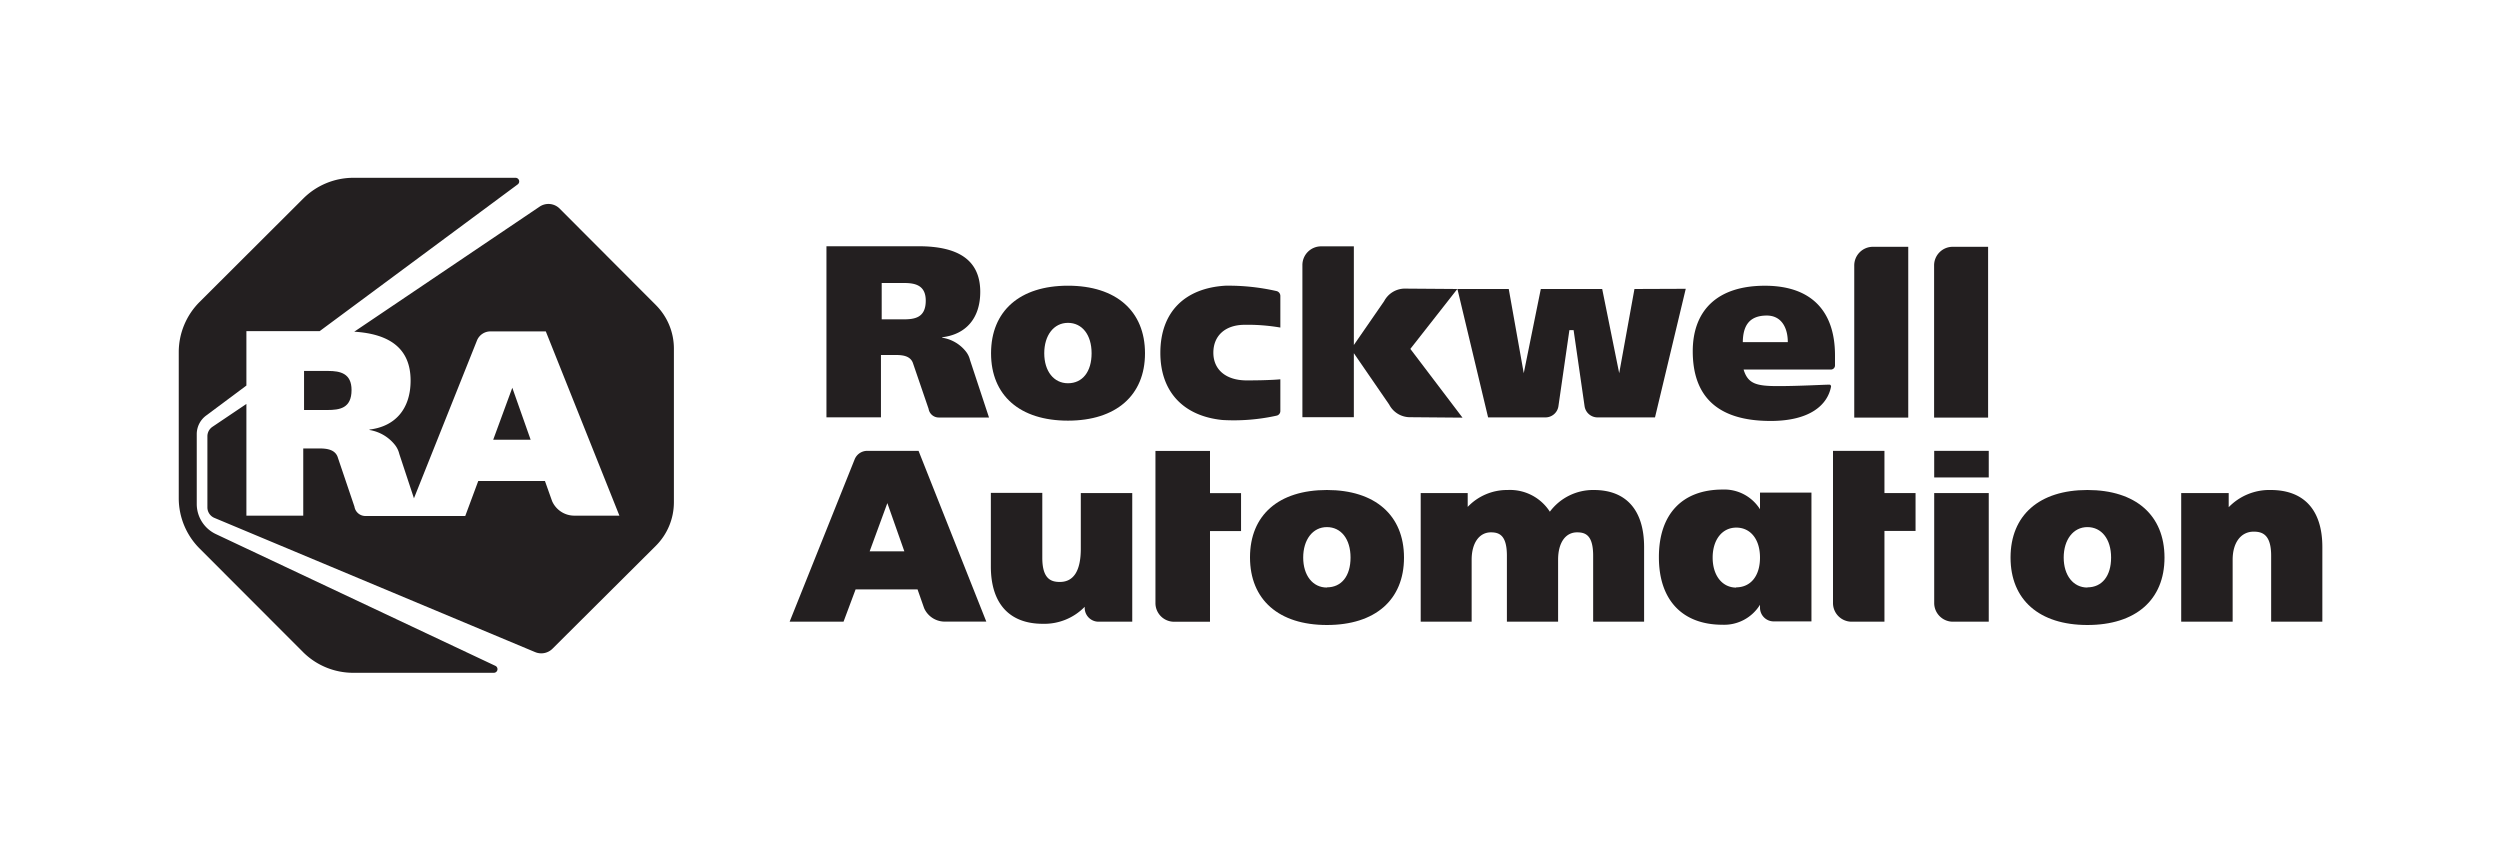<svg id="Content" xmlns="http://www.w3.org/2000/svg" viewBox="0 0 500 170">
  <defs>
    <style>
      .cls-1 {
        fill: #231f20;
      }
    </style>
  </defs>
  <title>2019_RA_Logo</title>
  <g>
    <path class="cls-1" d="M265.38,98C255.75,98,250,103,250,111.47S255.75,125,265.38,125s15.42-5,15.42-13.48S275,98,265.38,98Zm0,19.51c-2.84,0-4.74-2.43-4.74-6s1.9-6.09,4.74-6.09,4.73,2.39,4.73,6.09S268.3,117.47,265.38,117.47Z"/>
    <path class="cls-1" d="M386.84,120.58a3.74,3.74,0,0,0,3.71,3.76h7.2V98.61H386.84Z"/>
    <rect class="cls-1" x="386.84" y="90.17" width="10.91" height="5.32"/>
    <path class="cls-1" d="M417.48,98c-9.63,0-15.37,5.05-15.37,13.51S407.85,125,417.48,125s15.42-5,15.42-13.48S427.14,98,417.48,98Zm0,19.51c-2.83,0-4.74-2.43-4.74-6s1.91-6.09,4.74-6.09,4.74,2.39,4.74,6.09S420.4,117.47,417.48,117.47Z"/>
    <path class="cls-1" d="M213.59,57.14c-9.63,0-15.38,5.06-15.38,13.52S204,84.13,213.59,84.13,229,79.1,229,70.66,223.24,57.14,213.59,57.14Zm0,19.51c-2.84,0-4.74-2.42-4.74-6s1.9-6.08,4.74-6.08,4.73,2.39,4.73,6.08S216.51,76.65,213.59,76.65Z"/>
    <path class="cls-1" d="M365.94,76.93c-1.17,0-6.05.29-10.36.29s-6-.46-6.86-3.31h17.46a.82.82,0,0,0,.82-.82v-2c0-8.86-4.7-13.82-13.69-13.94-10.05-.12-14.76,5.14-14.76,13.1,0,8.73,4.61,13.94,15.57,13.94,7.85,0,11.4-3.19,12.09-6.88C366.24,77.17,366.08,76.93,365.94,76.93ZM353.36,63.11c2.89,0,4.2,2.38,4.2,5.32h-9C348.6,65.45,349.61,63.11,353.36,63.11Z"/>
    <path class="cls-1" d="M381.65,49.36h-7.1a3.73,3.73,0,0,0-3.7,3.75V83.52h10.8Z"/>
    <path class="cls-1" d="M244.49,84a39.51,39.51,0,0,0,10.83-.87.94.94,0,0,0,.75-.93V75.86s-2,.22-6.74.22c-4.11,0-6.66-2.12-6.66-5.54s2.4-5.58,6.27-5.58a38.58,38.58,0,0,1,7.13.55V59.16a1,1,0,0,0-.74-.94,43.29,43.29,0,0,0-10.26-1.08c-8,.48-13,5.16-13,13.45C232.08,78.45,236.78,83.23,244.49,84Z"/>
    <path class="cls-1" d="M352,98.52v3.33a8.43,8.43,0,0,0-7.48-3.94c-8.14,0-12.74,5-12.74,13.47v.1c0,8.43,4.6,13.47,12.74,13.47a8.42,8.42,0,0,0,7.48-4v.57a2.74,2.74,0,0,0,2.73,2.76h7.56V98.52H352Zm-4.74,19c-2.83,0-4.73-2.43-4.73-6s1.9-6,4.73-6,4.74,2.32,4.74,6S350.13,117.47,347.21,117.47Z"/>
    <path class="cls-1" d="M326.89,57.8l-3.05,16.84-3.4-16.84H308.16l-3.41,16.84-3-16.84H291.48l-10.65-.08a4.7,4.7,0,0,0-4,2.51L270.77,69V49.27h-6.59a3.74,3.74,0,0,0-3.7,3.76V83.44h10.29V70.64l7.07,10.28a4.69,4.69,0,0,0,4,2.52l10.66.09L282.07,69.78l9.41-12,6.14,25.7h11.49a2.62,2.62,0,0,0,2.57-2.21l2.2-15.25h.84l2.2,15.25a2.62,2.62,0,0,0,2.57,2.21H331l6.15-25.72Z"/>
    <path class="cls-1" d="M216.16,109.74c0,4.41-1.42,6.65-4.2,6.65-1.73,0-3.5-.58-3.5-4.82v-13H198.17V113.3c0,7.39,3.69,11.46,10.39,11.46a11.28,11.28,0,0,0,8.38-3.4v.2a2.77,2.77,0,0,0,2.74,2.78h6.77V98.61H216.16Z"/>
    <path class="cls-1" d="M318.78,98a10.79,10.79,0,0,0-8.81,4.34A9.46,9.46,0,0,0,301.54,98a10.86,10.86,0,0,0-8,3.38V98.61h-9.4v25.72h10.19V111.94c0-3.32,1.51-5.47,3.85-5.47,1.66,0,3.2.56,3.2,4.67v13.19h10.24V111.94c0-3.38,1.46-5.47,3.8-5.47,1.67,0,3.21.56,3.21,4.67v13.19h10.19V109.41C328.82,102.05,325.26,98,318.78,98Z"/>
    <path class="cls-1" d="M454.14,98a11.31,11.31,0,0,0-8.4,3.44V98.61h-9.5v25.72h10.29V111.94c0-3.41,1.65-5.61,4.2-5.61,1.73,0,3.5.57,3.5,4.81v13.19h10.24V109.41C464.47,102,460.8,98,454.14,98Z"/>
    <path class="cls-1" d="M376.89,90.17H366.6v30.41a3.73,3.73,0,0,0,3.7,3.76h6.59V106.19h6.22V98.61h-6.22Z"/>
    <path class="cls-1" d="M397.62,49.36h-7.1a3.72,3.72,0,0,0-3.7,3.75V83.52h10.8Z"/>
    <path class="cls-1" d="M173.45,90.17a2.71,2.71,0,0,0-2.52,1.7l-13,32.46h10.78l2.41-6.45h12.39l1.31,3.74h0a4.52,4.52,0,0,0,4,2.7h8.44L183.71,90.17Zm.48,20.1,3.54-9.65,3.4,9.65Z"/>
    <path class="cls-1" d="M242,90.19H231.09V120.6a3.73,3.73,0,0,0,3.71,3.75H242V106.21h6.21V98.63H242Z"/>
    <path class="cls-1" d="M193.23,70.37a7.51,7.51,0,0,0-4.79-2.83v-.09c4.78-.57,7.61-3.83,7.61-9.08,0-6.57-4.69-9.12-12.31-9.12H165.29V83.46h10.9V71h3c1.5,0,3,.24,3.45,1.77l3.08,9a2.05,2.05,0,0,0,2,1.73H197.8L194,72A4.34,4.34,0,0,0,193.23,70.37Zm-12.58-6.5h-4.31V56.6h4.47c2.23,0,4.34.45,4.34,3.53C185.15,63.57,182.93,63.87,180.65,63.87Z"/>
  </g>
  <g>
    <path class="cls-1" d="M63.93,66.23l39.61-29.35a.73.73,0,0,0-.43-1.32H70.64a14.2,14.2,0,0,0-10,4.16L39.91,60.4a14.2,14.2,0,0,0-4.16,10V99.69a14.23,14.23,0,0,0,4.16,10L60.59,130.4a14.2,14.2,0,0,0,10,4.16H98.77a.73.73,0,0,0,.31-1.39l-55.9-26.35a6.66,6.66,0,0,1-3.83-6v-14a4.62,4.62,0,0,1,1.88-3.71l8.05-6V66.23Z"/>
    <polygon class="cls-1" points="102.46 77.55 98.64 87.95 106.13 87.95 102.46 77.55"/>
    <path class="cls-1" d="M70.31,78c0-3.33-2.27-3.81-4.68-3.81H60.81V82h4.64C67.91,82,70.31,81.68,70.31,78Z"/>
    <path class="cls-1" d="M131.16,61,111.91,41.7a3.16,3.16,0,0,0-4-.36l-37.06,25c7,.44,11.27,3.29,11.27,9.77,0,5.66-3.06,9.18-8.22,9.8V86A8.18,8.18,0,0,1,79,89a4.64,4.64,0,0,1,.86,1.79l2.93,8.87,12.6-31.55a2.9,2.9,0,0,1,2.71-1.83h11.06l14.72,36.85h-9.11a4.86,4.86,0,0,1-4.36-2.93h0l-1.42-4H95.65l-2.6,7h-20a2.22,2.22,0,0,1-2.16-1.87L67.6,91.61c-.46-1.66-2.1-1.92-3.72-1.92H60.65v13.44H49.28V80.79l-6.8,4.58a2.28,2.28,0,0,0-1,1.88v14.22a2.28,2.28,0,0,0,1.38,2.1L107,130.41a3.18,3.18,0,0,0,3.49-.66l20.66-20.57a12.32,12.32,0,0,0,3.63-8.73V69.66A12.31,12.31,0,0,0,131.16,61Z"/>
  </g>
</svg>
